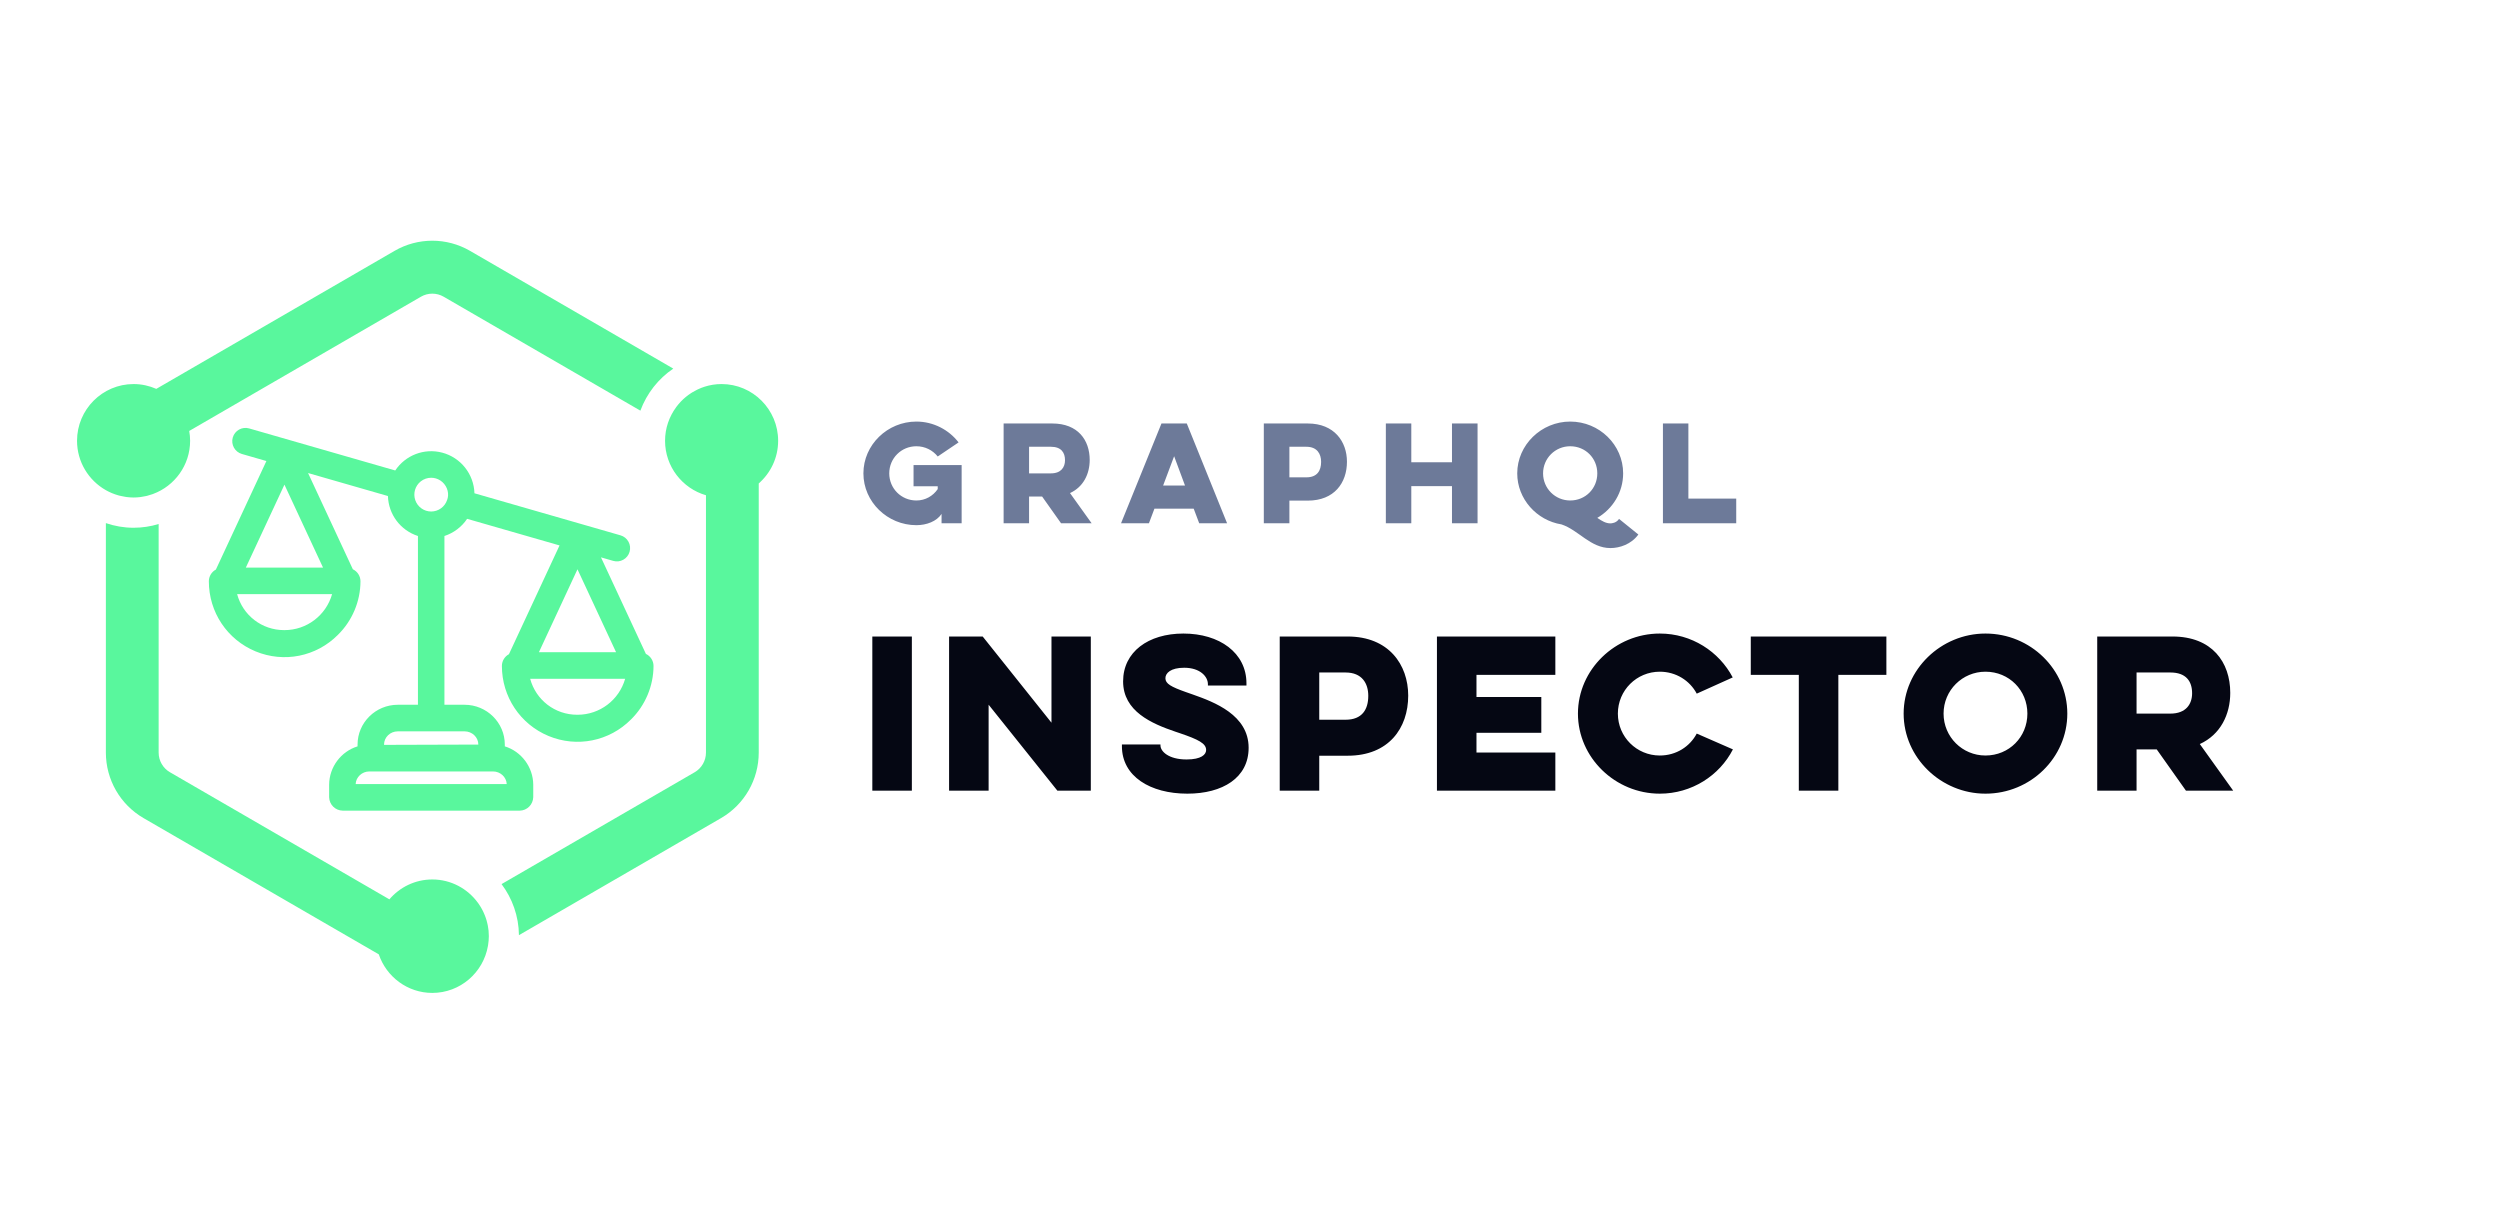 <svg xmlns="http://www.w3.org/2000/svg" xmlns:xlink="http://www.w3.org/1999/xlink" width="215" height="105" version="1.1" viewBox="0 0 215 105"><title>GraphQL Tools/ Inspector</title><desc>Created with Sketch.</desc><g id="GraphQL-Tools/-Inspector" fill="none" fill-rule="evenodd" stroke="none" stroke-width="1"><g id="Libraries-Logos-/-Inspector" fill="#59F79D" transform="translate(6, 20)"><path id="Fill-2" d="M36.04,60.512 C36.04,60.767 36.015,61.015 35.977,61.26 C35.972,61.291 35.968,61.321 35.963,61.351 C35.566,63.643 33.574,65.391 31.178,65.391 C29.042,65.391 27.227,63.999 26.576,62.074 L6.346,50.357 C4.34,49.195 3.105,47.047 3.105,44.724 L3.105,24.988 C3.854,25.243 4.653,25.387 5.488,25.387 C6.237,25.387 6.96,25.273 7.643,25.066 L7.643,44.724 C7.643,45.419 8.015,46.065 8.616,46.413 L27.487,57.344 C28.38,56.299 29.701,55.634 31.178,55.634 C32.784,55.634 34.206,56.422 35.093,57.63 C35.108,57.652 35.125,57.673 35.141,57.695 C35.203,57.783 35.261,57.873 35.318,57.966 C35.34,58.002 35.361,58.036 35.383,58.073 C35.432,58.158 35.478,58.246 35.523,58.334 C35.547,58.382 35.569,58.429 35.591,58.478 C35.63,58.56 35.665,58.643 35.699,58.728 C35.723,58.788 35.744,58.849 35.766,58.91 C35.793,58.987 35.819,59.065 35.842,59.143 C35.865,59.219 35.881,59.294 35.9,59.369 C35.917,59.44 35.935,59.51 35.949,59.582 C35.968,59.677 35.98,59.772 35.993,59.868 C36,59.926 36.011,59.981 36.017,60.039 C36.031,60.195 36.04,60.352 36.04,60.512 L36.04,60.512 Z M60.92,17.907 C60.92,19.371 60.272,20.682 59.251,21.577 L59.251,44.724 C59.251,47.047 58.017,49.195 56.01,50.357 L38.629,60.424 C38.61,58.777 38.055,57.26 37.134,56.032 L53.741,46.413 C54.341,46.065 54.713,45.419 54.713,44.724 L54.713,22.592 C52.685,22.005 51.195,20.129 51.195,17.907 C51.195,16.825 51.553,15.828 52.149,15.019 C52.158,15.006 52.167,14.993 52.177,14.98 C52.289,14.831 52.41,14.686 52.539,14.55 L52.556,14.531 C52.823,14.253 53.121,14.008 53.446,13.799 C53.48,13.777 53.515,13.757 53.55,13.735 C53.679,13.658 53.811,13.585 53.946,13.519 C53.986,13.5 54.026,13.48 54.067,13.462 C54.236,13.385 54.411,13.313 54.591,13.258 C54.592,13.258 54.592,13.258 54.592,13.257 C55.055,13.109 55.546,13.029 56.058,13.029 C58.74,13.029 60.92,15.217 60.92,17.907 L60.92,17.907 Z M3.105,22.155 C1.627,21.317 0.625,19.728 0.625,17.907 C0.625,15.217 2.806,13.029 5.488,13.029 C6.183,13.029 6.843,13.179 7.442,13.443 L27.936,1.572 C28.938,0.991 30.059,0.701 31.177,0.701 C32.297,0.701 33.417,0.991 34.419,1.572 L51.902,11.7 C50.616,12.57 49.62,13.835 49.073,15.316 L32.15,5.515 C31.855,5.344 31.518,5.254 31.177,5.254 C30.837,5.254 30.501,5.344 30.205,5.515 L10.272,17.062 C10.321,17.337 10.35,17.618 10.35,17.907 C10.35,20.006 9.019,21.795 7.162,22.481 C7.148,22.487 7.133,22.493 7.119,22.497 C6.971,22.549 6.823,22.595 6.67,22.634 C6.639,22.642 6.609,22.651 6.578,22.657 C6.438,22.689 6.295,22.715 6.151,22.735 C6.112,22.741 6.073,22.748 6.033,22.753 C5.854,22.773 5.673,22.786 5.488,22.786 C5.29,22.786 5.095,22.77 4.902,22.747 C4.851,22.741 4.8,22.731 4.749,22.723 C4.601,22.701 4.456,22.672 4.312,22.636 C4.269,22.624 4.224,22.614 4.18,22.602 C3.801,22.494 3.44,22.345 3.105,22.155 L3.105,22.155 Z"/><path id="Fill-1" d="M15.143,28.811 L18.462,21.68 L21.78,28.811 L15.143,28.811 Z M22.56,31.096 C22.043,32.914 20.388,34.19 18.468,34.19 L18.462,34.19 L18.459,34.19 L18.434,34.19 C16.516,34.19 14.883,32.916 14.392,31.096 L22.56,31.096 Z M27.028,44.059 L27.028,44.033 C27.028,43.407 27.558,42.896 28.21,42.896 L33.953,42.896 C34.606,42.896 35.137,43.407 35.137,44.033 L27.028,44.059 Z M29.714,23.015 C29.512,22.431 29.701,21.782 30.186,21.398 C30.447,21.192 30.763,21.087 31.08,21.087 C31.352,21.087 31.623,21.163 31.861,21.317 C32.38,21.651 32.631,22.279 32.505,22.825 C32.476,22.895 32.454,22.971 32.452,22.998 C32.255,23.591 31.704,23.989 31.082,23.99 L31.08,23.99 C30.465,23.99 29.916,23.598 29.714,23.015 L29.714,23.015 Z M24.586,47.431 C24.613,46.827 25.133,46.344 25.766,46.344 L36.397,46.344 C37.031,46.344 37.55,46.827 37.579,47.431 L24.586,47.431 Z M40.346,36.09 L43.663,28.959 L46.982,36.09 L40.346,36.09 Z M47.763,38.376 C47.245,40.193 45.59,41.469 43.669,41.469 L43.664,41.469 L43.661,41.469 L43.636,41.469 C41.719,41.469 40.085,40.195 39.594,38.376 L47.763,38.376 Z M49.547,36.235 L45.683,27.932 L46.737,28.236 C47.03,28.321 47.338,28.286 47.604,28.136 C47.869,27.989 48.061,27.746 48.145,27.453 C48.229,27.159 48.194,26.85 48.047,26.584 C47.899,26.317 47.657,26.123 47.365,26.039 L34.803,22.422 C34.752,20.772 33.623,19.344 32.021,18.925 C30.477,18.521 28.864,19.15 27.99,20.461 L15.427,16.845 C15.135,16.761 14.826,16.796 14.561,16.943 C14.295,17.092 14.102,17.334 14.018,17.628 C13.845,18.234 14.196,18.868 14.799,19.041 L16.91,19.649 L12.567,28.981 C12.2,29.177 11.962,29.564 11.961,29.99 C11.96,32.641 13.536,35.007 15.977,36.018 C18.418,37.029 21.2,36.471 23.06,34.597 C24.29,33.393 24.998,31.714 25.001,29.99 C25.001,29.544 24.738,29.142 24.344,28.956 L20.493,20.681 L27.361,22.658 C27.412,24.248 28.446,25.614 29.943,26.096 L29.943,40.61 L28.21,40.61 C26.302,40.61 24.75,42.146 24.75,44.033 L24.75,44.187 C23.326,44.626 22.316,45.964 22.306,47.482 L22.306,48.566 C22.325,49.201 22.836,49.706 23.476,49.716 L38.694,49.716 C39.328,49.706 39.838,49.201 39.859,48.555 L39.859,47.479 C39.848,45.964 38.837,44.626 37.414,44.187 L37.414,44.033 C37.414,42.146 35.861,40.61 33.953,40.61 L32.221,40.61 L32.221,26.095 C33.016,25.837 33.707,25.315 34.173,24.619 L42.121,26.907 L37.769,36.261 C37.401,36.456 37.164,36.843 37.163,37.27 C37.163,39.919 38.74,42.286 41.179,43.297 C43.62,44.309 46.402,43.75 48.262,41.876 C49.492,40.673 50.199,38.995 50.203,37.269 C50.202,36.823 49.94,36.421 49.547,36.235 L49.547,36.235 Z"/></g><path id="Inspector" fill="#050713" fill-rule="nonzero" d="M75.02,54.74 L75.02,68 L78.42,68 L78.42,54.74 L75.02,54.74 Z M85.021,68 L85.021,60.605 L90.937,68 L93.81,68 L93.81,54.74 L90.427,54.74 L90.427,62.152 L84.511,54.74 L81.621,54.74 L81.621,68 L85.021,68 Z M96.485,64.022 L96.485,64.175 C96.485,66.776 98.933,68.255 102.112,68.255 C105.138,68.255 107.382,66.895 107.382,64.311 C107.382,61.487 104.43,60.38 102.578,59.726 L101.972,59.514 C100.721,59.069 100.225,58.801 100.225,58.327 C100.225,57.885 100.684,57.426 101.84,57.426 C103.217,57.426 103.88,58.191 103.88,58.837 L103.88,58.956 L107.195,58.956 L107.195,58.769 C107.195,56.134 104.866,54.485 101.772,54.485 C98.746,54.485 96.587,56.066 96.587,58.599 C96.587,61.175 99.041,62.23 101.088,62.926 L101.466,63.053 C103.064,63.597 103.727,63.937 103.727,64.498 C103.727,64.889 103.319,65.314 102.044,65.314 C100.497,65.314 99.8,64.617 99.8,64.107 L99.8,64.022 L96.485,64.022 Z M110.056,68 L113.456,68 L113.456,64.991 L115.904,64.991 C119.423,64.991 121.106,62.628 121.106,59.823 C121.106,57.154 119.423,54.74 115.904,54.74 L110.056,54.74 L110.056,68 Z M115.717,57.834 C117.145,57.834 117.672,58.786 117.672,59.84 C117.672,61.013 117.145,61.897 115.717,61.897 L113.456,61.897 L113.456,57.834 L115.717,57.834 Z M123.577,68 L133.76,68 L133.76,64.719 L126.977,64.719 L126.977,63.019 L132.553,63.019 L132.553,59.942 L126.977,59.942 L126.977,58.038 L133.76,58.038 L133.76,54.74 L123.577,54.74 L123.577,68 Z M145.92,63.087 C145.325,64.209 144.152,64.974 142.741,64.974 C140.752,64.974 139.137,63.376 139.137,61.37 C139.137,59.364 140.752,57.766 142.741,57.766 C144.135,57.766 145.325,58.531 145.92,59.653 L149.014,58.259 C147.841,56.032 145.478,54.485 142.741,54.485 C138.916,54.485 135.703,57.579 135.703,61.37 C135.703,65.161 138.916,68.255 142.741,68.255 C145.478,68.255 147.875,66.708 149.031,64.447 L145.92,63.087 Z M150.567,58.038 L154.698,58.038 L154.698,68 L158.098,68 L158.098,58.038 L162.229,58.038 L162.229,54.74 L150.567,54.74 L150.567,58.038 Z M163.713,61.37 C163.713,65.161 166.926,68.255 170.751,68.255 C174.627,68.255 177.789,65.161 177.789,61.37 C177.789,57.579 174.627,54.485 170.751,54.485 C166.926,54.485 163.713,57.579 163.713,61.37 Z M167.147,61.37 C167.147,59.364 168.762,57.766 170.751,57.766 C172.791,57.766 174.355,59.364 174.355,61.37 C174.355,63.376 172.791,64.974 170.751,64.974 C168.762,64.974 167.147,63.376 167.147,61.37 Z M180.361,54.74 L180.361,68 L183.744,68 L183.744,64.447 L185.478,64.447 L187.994,68 L192.057,68 L189.184,63.988 C190.969,63.172 191.802,61.438 191.802,59.585 C191.802,56.95 190.238,54.74 186.838,54.74 L180.361,54.74 Z M186.651,57.834 C188.011,57.834 188.521,58.599 188.521,59.619 C188.521,60.537 188.011,61.37 186.651,61.37 L183.744,61.37 L183.744,57.834 L186.651,57.834 Z"/><path id="GraphQL" fill="#6D7A99" fill-rule="nonzero" d="M78.565,41.821 L80.644,41.821 L80.644,42.063 C80.237,42.657 79.577,43.042 78.807,43.042 C77.509,43.042 76.475,42.008 76.475,40.71 C76.475,39.412 77.509,38.378 78.807,38.378 C79.555,38.378 80.215,38.719 80.644,39.258 L82.437,38.048 C81.612,36.97 80.281,36.255 78.807,36.255 C76.321,36.255 74.253,38.257 74.253,40.71 C74.253,43.163 76.321,45.165 78.807,45.165 C79.687,45.165 80.556,44.835 80.974,44.197 L80.974,45 L82.701,45 L82.701,39.995 L78.565,39.995 L78.565,41.821 Z M86.311,36.42 L86.311,45 L88.5,45 L88.5,42.701 L89.622,42.701 L91.25,45 L93.879,45 L92.02,42.404 C93.175,41.876 93.714,40.754 93.714,39.555 C93.714,37.85 92.702,36.42 90.502,36.42 L86.311,36.42 Z M90.381,38.422 C91.261,38.422 91.591,38.917 91.591,39.577 C91.591,40.171 91.261,40.71 90.381,40.71 L88.5,40.71 L88.5,38.422 L90.381,38.422 Z M99.886,36.42 L96.41,45 L98.808,45 L99.281,43.746 L102.658,43.746 L103.131,45 L105.529,45 L102.064,36.42 L99.886,36.42 Z M101.91,41.755 L100.029,41.755 L100.975,39.236 L101.91,41.755 Z M108.688,45 L110.888,45 L110.888,43.053 L112.472,43.053 C114.749,43.053 115.838,41.524 115.838,39.709 C115.838,37.982 114.749,36.42 112.472,36.42 L108.688,36.42 L108.688,45 Z M112.351,38.422 C113.275,38.422 113.616,39.038 113.616,39.72 C113.616,40.479 113.275,41.051 112.351,41.051 L110.888,41.051 L110.888,38.422 L112.351,38.422 Z M124.87,36.42 L124.87,39.753 L121.372,39.753 L121.372,36.42 L119.183,36.42 L119.183,45 L121.372,45 L121.372,41.81 L124.87,41.81 L124.87,45 L127.07,45 L127.07,36.42 L124.87,36.42 Z M130.482,40.71 C130.482,42.91 132.154,44.758 134.288,45.099 C135.773,45.594 136.774,47.134 138.501,47.134 C139.282,47.134 140.283,46.815 140.899,45.968 L139.238,44.626 C139.007,44.978 138.611,45.011 138.49,45.011 C138.116,45.011 137.764,44.813 137.368,44.538 C138.699,43.757 139.59,42.338 139.59,40.71 C139.59,38.257 137.544,36.255 135.036,36.255 C132.561,36.255 130.482,38.257 130.482,40.71 Z M132.704,40.71 C132.704,39.412 133.749,38.378 135.036,38.378 C136.356,38.378 137.368,39.412 137.368,40.71 C137.368,42.008 136.356,43.042 135.036,43.042 C133.749,43.042 132.704,42.008 132.704,40.71 Z M143.012,45 L143.012,36.42 L145.201,36.42 L145.201,42.877 L149.315,42.877 L149.315,45 L143.012,45 Z"/></g></svg>